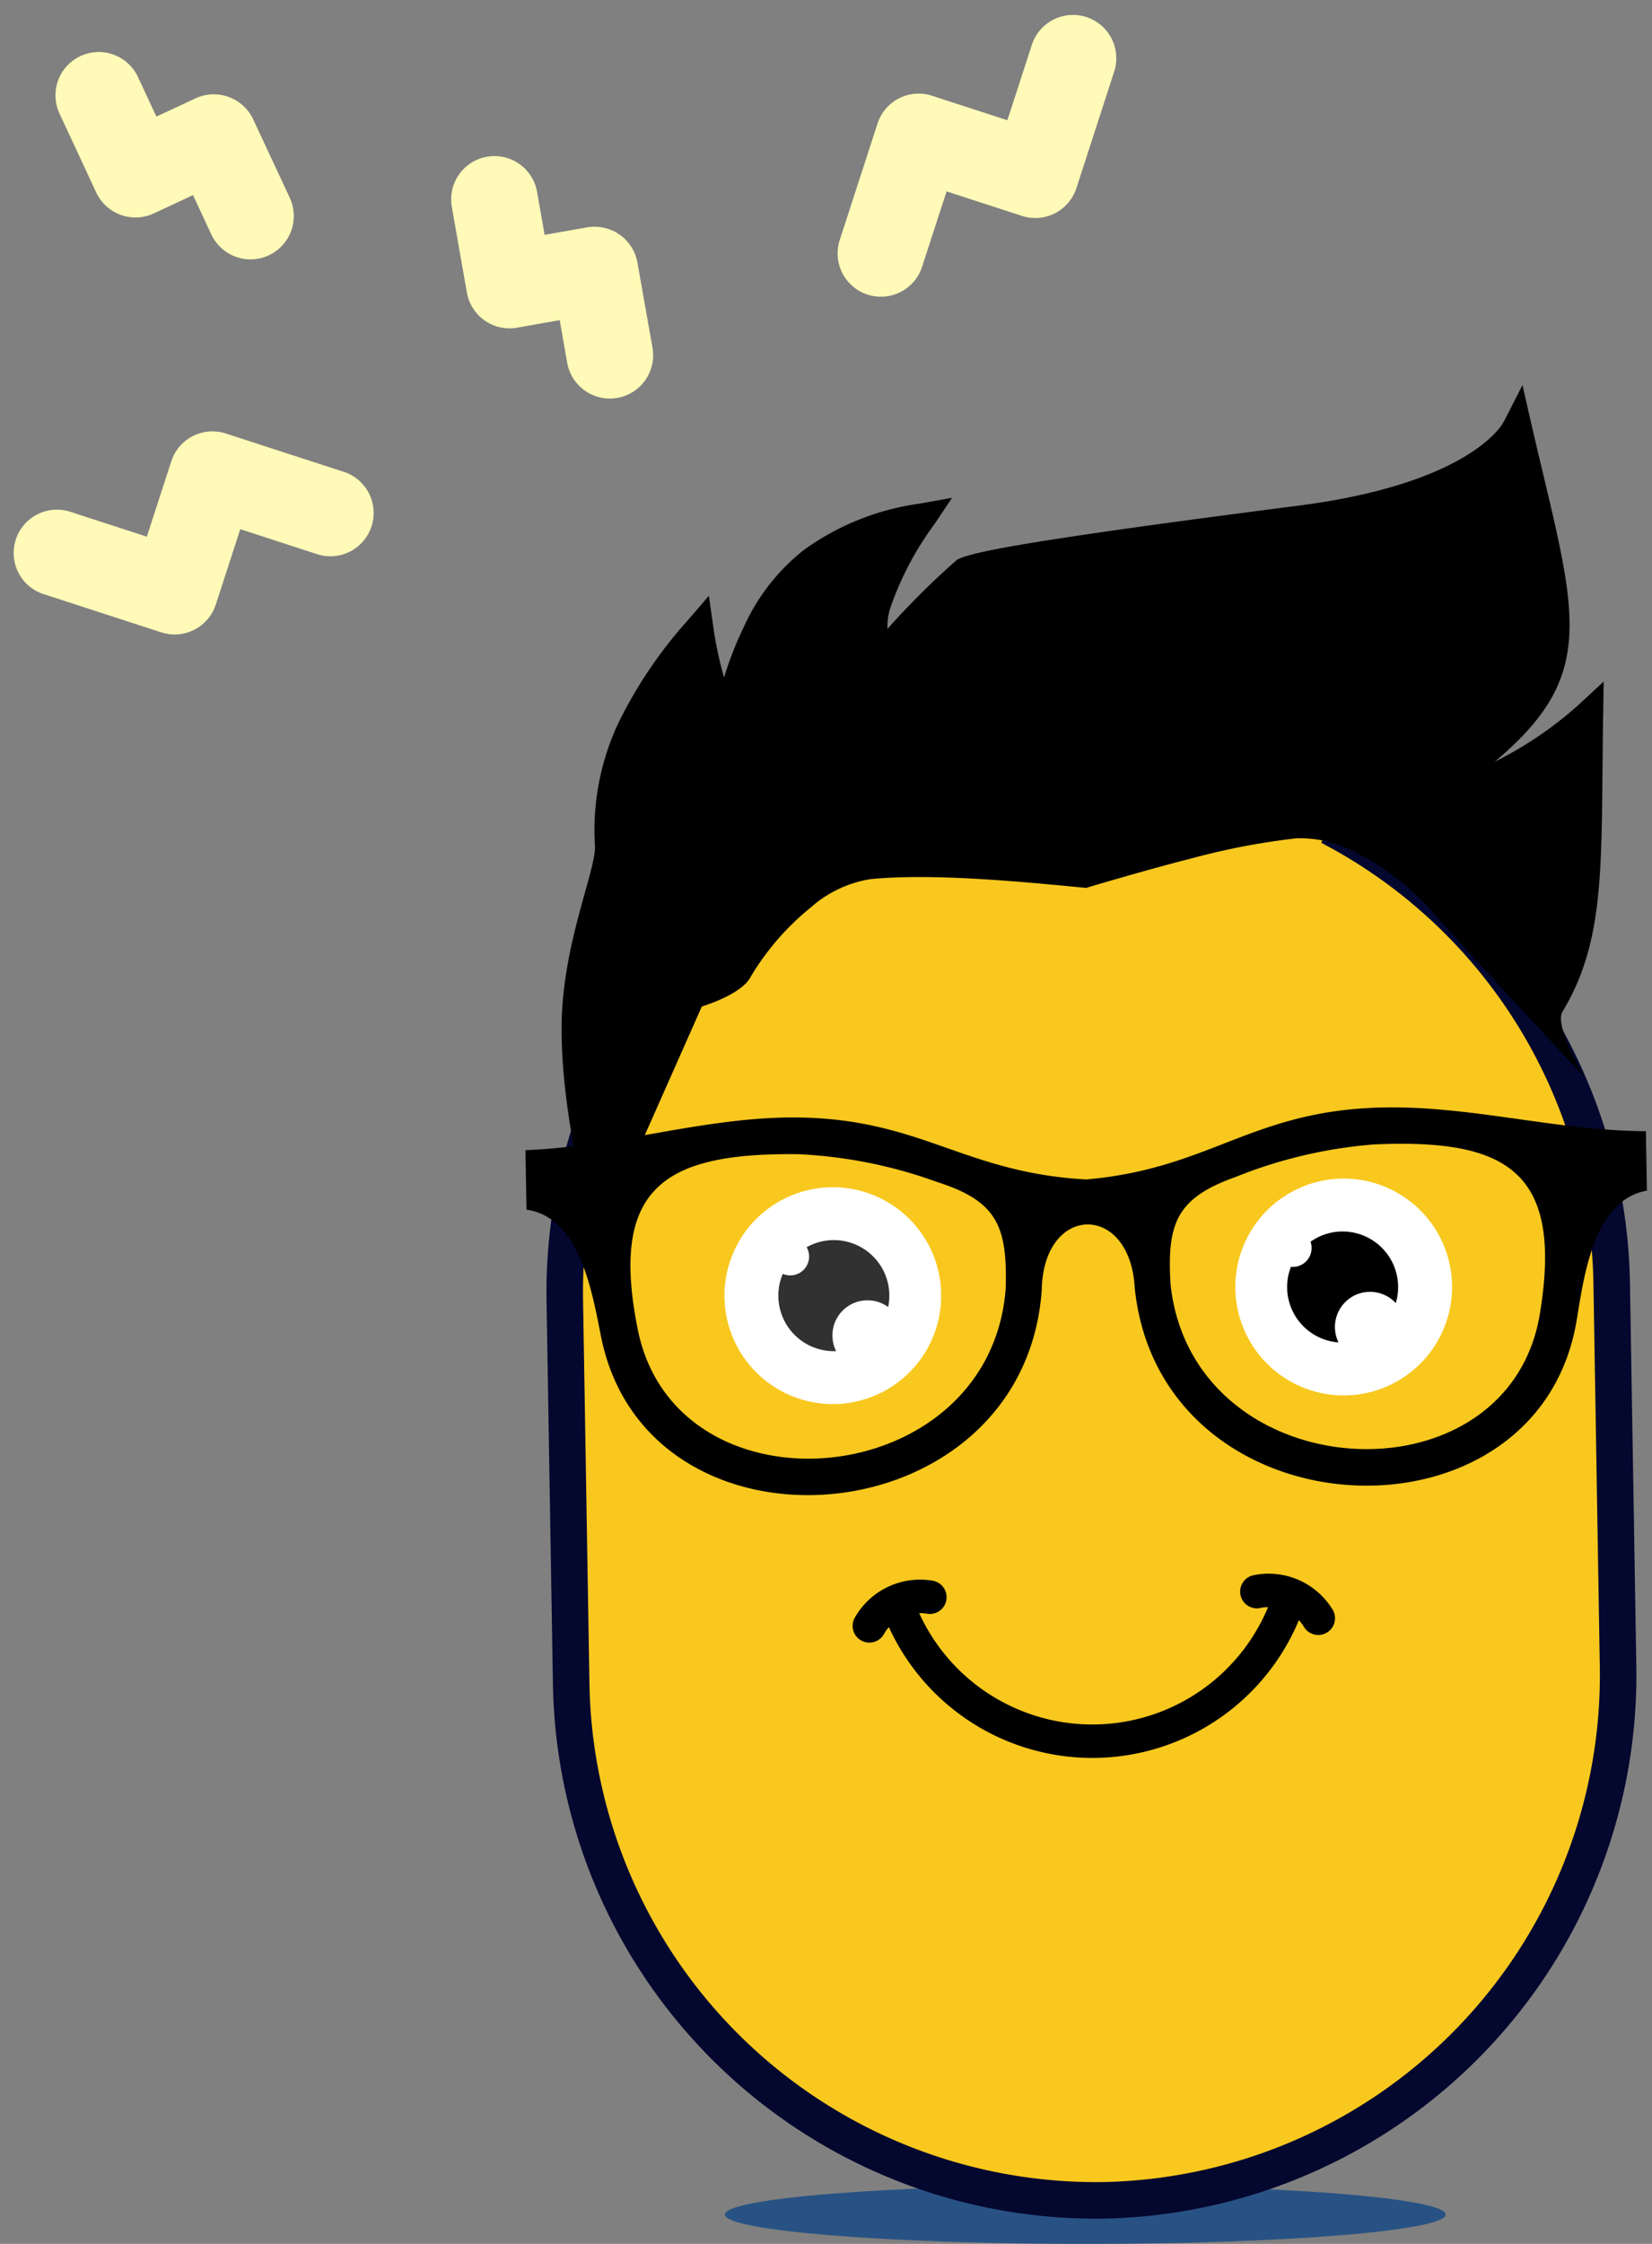 <svg xmlns="http://www.w3.org/2000/svg" id="Group_8819" width="135.689" height="184.202" viewBox="0 0 135.689 184.202">
    <rect x="0" y="0" width="135.689" height="184.202" fill="#808080" stroke="none"/>
    <defs>
        <style>
            .cls-3,.cls-4{fill-rule:evenodd}.cls-4{fill:#fff}.cls-6{fill:#fffab7}
        </style>
    </defs>
    <path id="Path_21841" fill="#285283" fill-rule="evenodd" d="M416.643 199.366c16.349 0 29.6 1.077 29.6 2.407s-13.252 2.409-29.6 2.409-29.6-1.078-29.6-2.409 13.253-2.407 29.6-2.407z" transform="translate(-327.501 -19.98)"/>
    <g id="Group_8786" transform="rotate(179 67.568 90.508)">
        <path id="Path_21842" fill="#f8c81e" fill-rule="evenodd" stroke="#04072e" stroke-miterlimit="10" stroke-width="3px" d="M22.508 112.432A43.114 43.114 0 0 1 0 74.638l.026-31.662A43.124 43.124 0 0 1 43.049 0a43.123 43.123 0 0 1 42.976 43.023L86 74.685a43.123 43.123 0 0 1-43.023 42.976 42.776 42.776 0 0 1-8.668-.888" transform="translate(3.026)"/>
        <path id="Path_21843" d="M42.2 16.543c.247 7.067 7.387 7.071 7.642 0C51.631-3.872 82.6-5.849 86.1 13.328c.649 3.553 1.539 9.842 5.942 10.534v4.884c-7.638.166-14.856 2.506-22.415 2.294-10.145-.293-13.6-4.782-23.6-5.5-10.006.7-13.463 5.189-23.608 5.47C14.852 31.218 7.636 28.87 0 28.7v-4.884c4.4-.688 5.3-6.975 5.953-10.528C9.48-5.889 40.442-3.878 42.2 16.543zm10.6.158c-.228 5.08.548 7.176 5.469 8.839a38.548 38.548 0 0 0 11.38 2.486c10.917.316 15.578-2.388 13.426-14.156C80.2-1.885 54.379-.093 52.8 16.7zm-13.546.069C37.688-.1 11.872-1.923 8.975 13.83 6.811 25.594 11.469 28.3 22.386 28a38.509 38.509 0 0 0 11.384-2.474c4.922-1.658 5.7-3.752 5.484-8.756z" class="cls-3" transform="translate(0 58.277)"/>
        <path id="Path_21844" d="M6.139 12.07a1.373 1.373 0 1 1 .514 2.7A6.156 6.156 0 0 1 .184 11.8a1.374 1.374 0 0 1 2.378-1.375 3.414 3.414 0 0 0 .427.591 18.376 18.376 0 0 1 33.681.018 3.467 3.467 0 0 0 .429-.589 1.373 1.373 0 0 1 2.376 1.375 6.151 6.151 0 0 1-6.468 2.959 1.372 1.372 0 1 1 .507-2.7 3.662 3.662 0 0 0 .647.06A15.632 15.632 0 0 0 5.5 12.131a3.488 3.488 0 0 0 .642-.06z" class="cls-3" transform="translate(26.21 36.323)"/>
        <path id="Path_21845" d="M8.895 17.8A8.9 8.9 0 1 1 17.8 8.9a8.9 8.9 0 0 1-8.907 8.9z" class="cls-4" transform="translate(16.141 65.72)"/>
        <path id="Path_21846" d="M8.9 17.8a8.9 8.9 0 1 1 8.9-8.895A8.9 8.9 0 0 1 8.9 17.8z" class="cls-4" transform="translate(58.108 65.742)"/>
        <path id="Path_21847" d="M4.556 9.1a4.566 4.566 0 0 1-4.34-5.954A2.883 2.883 0 0 0 4.975 0a4.559 4.559 0 0 1 3.8 6.272c-.057-.006-.114-.008-.176-.01A1.547 1.547 0 0 0 7.051 7.81a1.5 1.5 0 0 0 .078.494 4.537 4.537 0 0 1-2.573.796z" class="cls-3" transform="translate(20.57 70.08)"/>
        <path id="Path_21848" fill="#313131" fill-rule="evenodd" d="M4.556 9.116A4.56 4.56 0 0 1 0 4.555a4.509 4.509 0 0 1 .114-1.01 2.862 2.862 0 0 0 1.734.582 2.88 2.88 0 0 0 2.884-2.879A2.856 2.856 0 0 0 4.45 0h.112A4.559 4.559 0 0 1 8.72 6.418a1.549 1.549 0 0 0-2.187 1.41 1.568 1.568 0 0 0 .189.743 4.542 4.542 0 0 1-2.167.546z" transform="translate(62.366 70.085)"/>
        <path id="Path_21849" d="M2.151 42.835a31.077 31.077 0 0 1 6.908-4.5c-8.126 6.581-7.1 11.271-4.3 23.93.188.848.377 1.723.807 3.719l.676 3.229L7.8 66.281a1.909 1.909 0 0 0 .161-.264c.68-.971 4.182-4.971 16.822-6.379 7.6-.845 14.259-1.617 19.113-2.275 5.065-.676 8.383-1.242 9.073-1.712a66.735 66.735 0 0 0 5.773-5.542 5.147 5.147 0 0 1-.235 1.632 25.618 25.618 0 0 1-3.789 6.916l-1.47 2.117 2.661-.431A21.071 21.071 0 0 0 65.5 56.7a16.823 16.823 0 0 0 5.025-6.206 28.351 28.351 0 0 0 1.705-4.139 30.205 30.205 0 0 1 .8 4.081l.329 2.645 1.841-2.063a36.691 36.691 0 0 0 5.8-8.3 20.707 20.707 0 0 0 2.087-9.7v-.11c-.254-1.83 2.752-7.875 2.978-14.726C86.327 10.1 83.532 0 83.532 0l-9 19.372c0 .028-3.282.891-4.073 2.4a21.449 21.449 0 0 1-5.043 5.6 9.67 9.67 0 0 1-4.944 2.223c-5.057.4-12.207-.407-17.4-1h-.03l-.246-.036-.236.075c-2.551.7-5.574 1.521-8.578 2.229A58.343 58.343 0 0 1 25.5 32.33a9.681 9.681 0 0 1-5.23-1.426 20.951 20.951 0 0 1-5.853-4.742C13.4 24.795 2.146 12.322 2.146 12.322s2.417 4.236 1.719 5.378C.1 23.721.5 29.921.088 42.023L0 44.755z" transform="translate(2.824 79.183)"/>
    </g>
    <path id="Path_22479" d="M22.37 1.041l-4.6 4.6-4.6-4.6a3.553 3.553 0 0 0-5.027 0l-7.102 7.11a3.554 3.554 0 0 0 5.027 5.027l4.6-4.6 4.6 4.6a3.553 3.553 0 0 0 5.027 0l7.105-7.11a3.554 3.554 0 0 0-5.03-5.027zm0 0" class="cls-6" transform="rotate(153 46.55 17.876)"/>
    <path id="Path_22480" d="M15.26 1.041l-4.6 4.6-4.6-4.6a3.554 3.554 0 1 0-5.019 5.027l7.11 7.109a3.554 3.554 0 0 0 5.027 0l4.6-4.6 4.6 4.6A3.554 3.554 0 1 0 27.4 8.151l-7.113-7.11a3.554 3.554 0 0 0-5.027 0zm0 0" class="cls-6" transform="rotate(153 10.66 25.63)"/>
    <path id="Path_22481" d="M2.053.333a3.557 3.557 0 0 0-1.72 4.725L3.34 11.5a3.572 3.572 0 0 0 4.725 1.718l3.221-1.5 1.5 3.221a3.555 3.555 0 1 0 6.443-3.006l-3-6.443A3.562 3.562 0 0 0 11.5 3.77L8.28 5.273l-1.5-3.221A3.558 3.558 0 0 0 2.053.333zm0 0" class="cls-6" transform="rotate(-165.02 28.507 13.3)"/>
    <path id="Path_22482" d="M2.053.333a3.557 3.557 0 0 0-1.72 4.725L3.34 11.5a3.572 3.572 0 0 0 4.725 1.718l3.221-1.5 1.5 3.221a3.555 3.555 0 1 0 6.443-3.006l-3-6.443A3.562 3.562 0 0 0 11.5 3.77L8.28 5.273l-1.5-3.221A3.558 3.558 0 0 0 2.053.333zm0 0" class="cls-6" transform="rotate(180 12.066 10.645)"/>
</svg>
